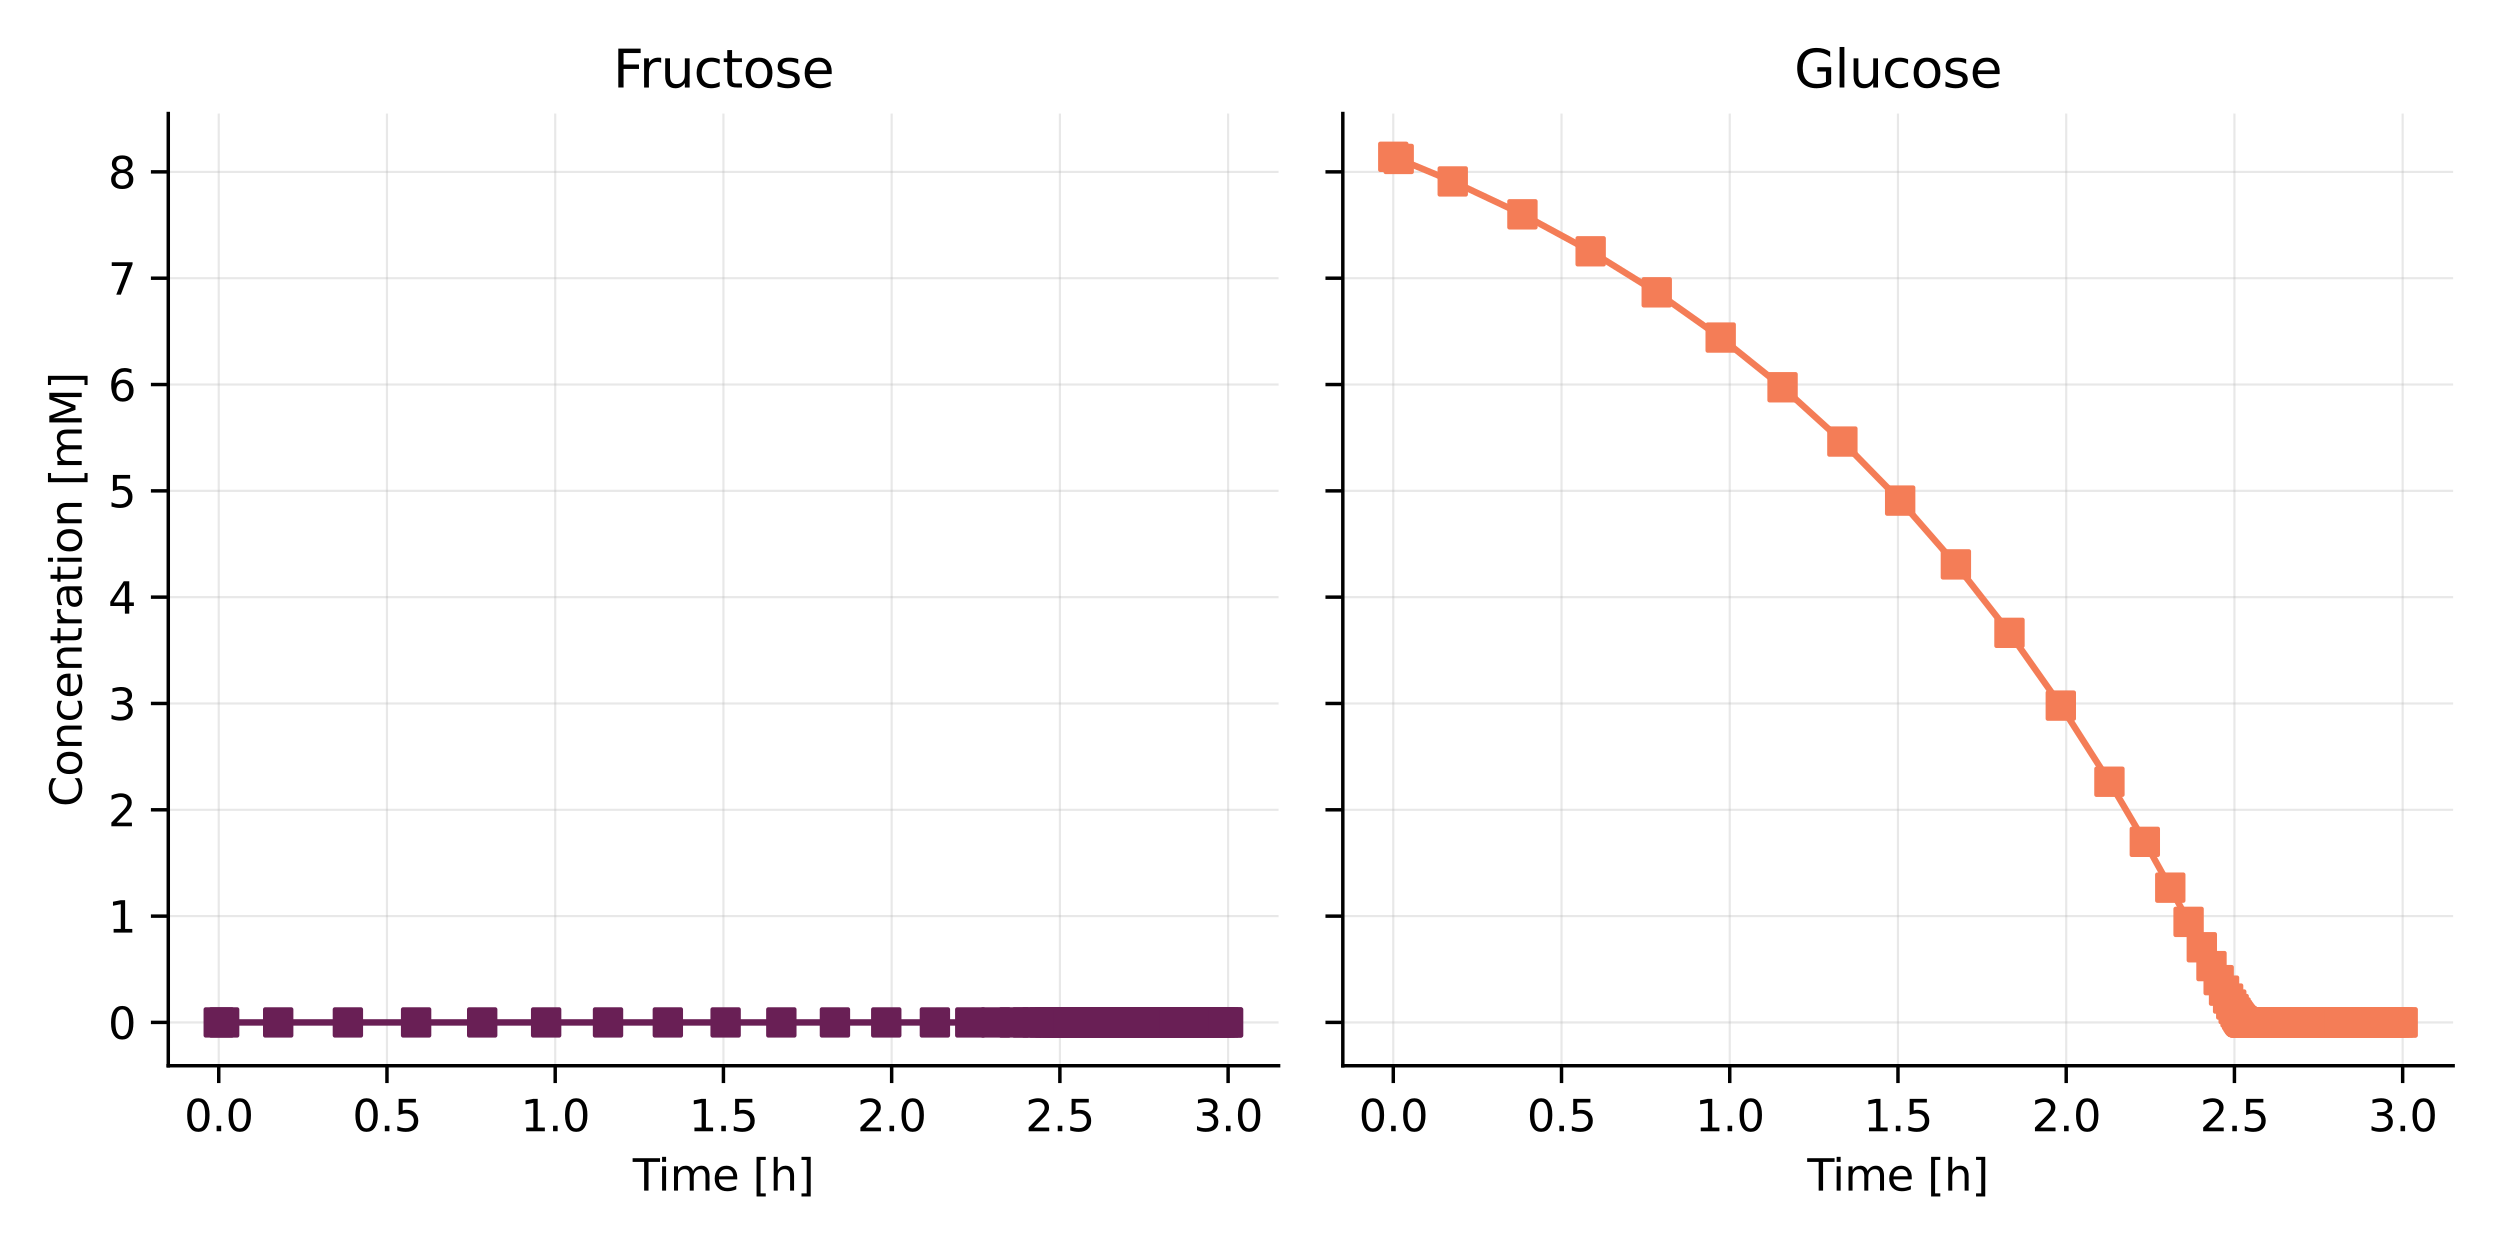 <?xml version="1.0" encoding="utf-8" standalone="no"?>
<!DOCTYPE svg PUBLIC "-//W3C//DTD SVG 1.1//EN"
  "http://www.w3.org/Graphics/SVG/1.1/DTD/svg11.dtd">
<svg xmlns:xlink="http://www.w3.org/1999/xlink" width="576pt" height="288pt" viewBox="0 0 576 288" xmlns="http://www.w3.org/2000/svg" version="1.1">
 <defs>
  <style type="text/css">*{stroke-linejoin: round; stroke-linecap: butt}</style>
 </defs>
 <g id="figure_1">
  <g id="patch_1">
   <path d="M 0 288 
L 576 288 
L 576 0 
L 0 0 
z
" style="fill: #ffffff"/>
  </g>
  <g id="axes_1">
   <g id="patch_2">
    <path d="M 38.77 245.54 
L 294.585 245.54 
L 294.585 26.16 
L 38.77 26.16 
z
" style="fill: #ffffff"/>
   </g>
   <g id="matplotlib.axis_1">
    <g id="xtick_1">
     <g id="line2d_1">
      <path d="M 50.398 245.54 
L 50.398 26.16 
" clip-path="url(#p3d9683bd75)" style="fill: none; stroke: #b0b0b0; stroke-opacity: 0.3; stroke-width: 0.5; stroke-linecap: square"/>
     </g>
     <g id="line2d_2">
      <defs>
       <path id="m23520b8656" d="M 0 0 
L 0 4 
" style="stroke: #000000; stroke-width: 0.8"/>
      </defs>
      <g>
       <use xlink:href="#m23520b8656" x="50.398" y="245.54" style="stroke: #000000; stroke-width: 0.8"/>
      </g>
     </g>
     <g id="text_1">
      <!-- 0.0 -->
      <g transform="translate(42.446 260.638) scale(0.1 -0.1)">
       <defs>
        <path id="DejaVuSans-30" d="M 2034 4250 
Q 1547 4250 1301 3770 
Q 1056 3291 1056 2328 
Q 1056 1369 1301 889 
Q 1547 409 2034 409 
Q 2525 409 2770 889 
Q 3016 1369 3016 2328 
Q 3016 3291 2770 3770 
Q 2525 4250 2034 4250 
z
M 2034 4750 
Q 2819 4750 3233 4129 
Q 3647 3509 3647 2328 
Q 3647 1150 3233 529 
Q 2819 -91 2034 -91 
Q 1250 -91 836 529 
Q 422 1150 422 2328 
Q 422 3509 836 4129 
Q 1250 4750 2034 4750 
z
" transform="scale(0.016)"/>
        <path id="DejaVuSans-2e" d="M 684 794 
L 1344 794 
L 1344 0 
L 684 0 
L 684 794 
z
" transform="scale(0.016)"/>
       </defs>
       <use xlink:href="#DejaVuSans-30"/>
       <use xlink:href="#DejaVuSans-2e" transform="translate(63.623 0)"/>
       <use xlink:href="#DejaVuSans-30" transform="translate(95.41 0)"/>
      </g>
     </g>
    </g>
    <g id="xtick_2">
     <g id="line2d_3">
      <path d="M 89.158 245.54 
L 89.158 26.16 
" clip-path="url(#p3d9683bd75)" style="fill: none; stroke: #b0b0b0; stroke-opacity: 0.3; stroke-width: 0.5; stroke-linecap: square"/>
     </g>
     <g id="line2d_4">
      <g>
       <use xlink:href="#m23520b8656" x="89.158" y="245.54" style="stroke: #000000; stroke-width: 0.8"/>
      </g>
     </g>
     <g id="text_2">
      <!-- 0.5 -->
      <g transform="translate(81.206 260.638) scale(0.1 -0.1)">
       <defs>
        <path id="DejaVuSans-35" d="M 691 4666 
L 3169 4666 
L 3169 4134 
L 1269 4134 
L 1269 2991 
Q 1406 3038 1543 3061 
Q 1681 3084 1819 3084 
Q 2600 3084 3056 2656 
Q 3513 2228 3513 1497 
Q 3513 744 3044 326 
Q 2575 -91 1722 -91 
Q 1428 -91 1123 -41 
Q 819 9 494 109 
L 494 744 
Q 775 591 1075 516 
Q 1375 441 1709 441 
Q 2250 441 2565 725 
Q 2881 1009 2881 1497 
Q 2881 1984 2565 2268 
Q 2250 2553 1709 2553 
Q 1456 2553 1204 2497 
Q 953 2441 691 2322 
L 691 4666 
z
" transform="scale(0.016)"/>
       </defs>
       <use xlink:href="#DejaVuSans-30"/>
       <use xlink:href="#DejaVuSans-2e" transform="translate(63.623 0)"/>
       <use xlink:href="#DejaVuSans-35" transform="translate(95.41 0)"/>
      </g>
     </g>
    </g>
    <g id="xtick_3">
     <g id="line2d_5">
      <path d="M 127.918 245.54 
L 127.918 26.16 
" clip-path="url(#p3d9683bd75)" style="fill: none; stroke: #b0b0b0; stroke-opacity: 0.3; stroke-width: 0.5; stroke-linecap: square"/>
     </g>
     <g id="line2d_6">
      <g>
       <use xlink:href="#m23520b8656" x="127.918" y="245.54" style="stroke: #000000; stroke-width: 0.8"/>
      </g>
     </g>
     <g id="text_3">
      <!-- 1.0 -->
      <g transform="translate(119.966 260.638) scale(0.1 -0.1)">
       <defs>
        <path id="DejaVuSans-31" d="M 794 531 
L 1825 531 
L 1825 4091 
L 703 3866 
L 703 4441 
L 1819 4666 
L 2450 4666 
L 2450 531 
L 3481 531 
L 3481 0 
L 794 0 
L 794 531 
z
" transform="scale(0.016)"/>
       </defs>
       <use xlink:href="#DejaVuSans-31"/>
       <use xlink:href="#DejaVuSans-2e" transform="translate(63.623 0)"/>
       <use xlink:href="#DejaVuSans-30" transform="translate(95.41 0)"/>
      </g>
     </g>
    </g>
    <g id="xtick_4">
     <g id="line2d_7">
      <path d="M 166.678 245.54 
L 166.678 26.16 
" clip-path="url(#p3d9683bd75)" style="fill: none; stroke: #b0b0b0; stroke-opacity: 0.3; stroke-width: 0.5; stroke-linecap: square"/>
     </g>
     <g id="line2d_8">
      <g>
       <use xlink:href="#m23520b8656" x="166.678" y="245.54" style="stroke: #000000; stroke-width: 0.8"/>
      </g>
     </g>
     <g id="text_4">
      <!-- 1.5 -->
      <g transform="translate(158.726 260.638) scale(0.1 -0.1)">
       <use xlink:href="#DejaVuSans-31"/>
       <use xlink:href="#DejaVuSans-2e" transform="translate(63.623 0)"/>
       <use xlink:href="#DejaVuSans-35" transform="translate(95.41 0)"/>
      </g>
     </g>
    </g>
    <g id="xtick_5">
     <g id="line2d_9">
      <path d="M 205.437 245.54 
L 205.437 26.16 
" clip-path="url(#p3d9683bd75)" style="fill: none; stroke: #b0b0b0; stroke-opacity: 0.3; stroke-width: 0.5; stroke-linecap: square"/>
     </g>
     <g id="line2d_10">
      <g>
       <use xlink:href="#m23520b8656" x="205.437" y="245.54" style="stroke: #000000; stroke-width: 0.8"/>
      </g>
     </g>
     <g id="text_5">
      <!-- 2.0 -->
      <g transform="translate(197.486 260.638) scale(0.1 -0.1)">
       <defs>
        <path id="DejaVuSans-32" d="M 1228 531 
L 3431 531 
L 3431 0 
L 469 0 
L 469 531 
Q 828 903 1448 1529 
Q 2069 2156 2228 2338 
Q 2531 2678 2651 2914 
Q 2772 3150 2772 3378 
Q 2772 3750 2511 3984 
Q 2250 4219 1831 4219 
Q 1534 4219 1204 4116 
Q 875 4013 500 3803 
L 500 4441 
Q 881 4594 1212 4672 
Q 1544 4750 1819 4750 
Q 2544 4750 2975 4387 
Q 3406 4025 3406 3419 
Q 3406 3131 3298 2873 
Q 3191 2616 2906 2266 
Q 2828 2175 2409 1742 
Q 1991 1309 1228 531 
z
" transform="scale(0.016)"/>
       </defs>
       <use xlink:href="#DejaVuSans-32"/>
       <use xlink:href="#DejaVuSans-2e" transform="translate(63.623 0)"/>
       <use xlink:href="#DejaVuSans-30" transform="translate(95.41 0)"/>
      </g>
     </g>
    </g>
    <g id="xtick_6">
     <g id="line2d_11">
      <path d="M 244.197 245.54 
L 244.197 26.16 
" clip-path="url(#p3d9683bd75)" style="fill: none; stroke: #b0b0b0; stroke-opacity: 0.3; stroke-width: 0.5; stroke-linecap: square"/>
     </g>
     <g id="line2d_12">
      <g>
       <use xlink:href="#m23520b8656" x="244.197" y="245.54" style="stroke: #000000; stroke-width: 0.8"/>
      </g>
     </g>
     <g id="text_6">
      <!-- 2.5 -->
      <g transform="translate(236.246 260.638) scale(0.1 -0.1)">
       <use xlink:href="#DejaVuSans-32"/>
       <use xlink:href="#DejaVuSans-2e" transform="translate(63.623 0)"/>
       <use xlink:href="#DejaVuSans-35" transform="translate(95.41 0)"/>
      </g>
     </g>
    </g>
    <g id="xtick_7">
     <g id="line2d_13">
      <path d="M 282.957 245.54 
L 282.957 26.16 
" clip-path="url(#p3d9683bd75)" style="fill: none; stroke: #b0b0b0; stroke-opacity: 0.3; stroke-width: 0.5; stroke-linecap: square"/>
     </g>
     <g id="line2d_14">
      <g>
       <use xlink:href="#m23520b8656" x="282.957" y="245.54" style="stroke: #000000; stroke-width: 0.8"/>
      </g>
     </g>
     <g id="text_7">
      <!-- 3.0 -->
      <g transform="translate(275.005 260.638) scale(0.1 -0.1)">
       <defs>
        <path id="DejaVuSans-33" d="M 2597 2516 
Q 3050 2419 3304 2112 
Q 3559 1806 3559 1356 
Q 3559 666 3084 287 
Q 2609 -91 1734 -91 
Q 1441 -91 1130 -33 
Q 819 25 488 141 
L 488 750 
Q 750 597 1062 519 
Q 1375 441 1716 441 
Q 2309 441 2620 675 
Q 2931 909 2931 1356 
Q 2931 1769 2642 2001 
Q 2353 2234 1838 2234 
L 1294 2234 
L 1294 2753 
L 1863 2753 
Q 2328 2753 2575 2939 
Q 2822 3125 2822 3475 
Q 2822 3834 2567 4026 
Q 2313 4219 1838 4219 
Q 1578 4219 1281 4162 
Q 984 4106 628 3988 
L 628 4550 
Q 988 4650 1302 4700 
Q 1616 4750 1894 4750 
Q 2613 4750 3031 4423 
Q 3450 4097 3450 3541 
Q 3450 3153 3228 2886 
Q 3006 2619 2597 2516 
z
" transform="scale(0.016)"/>
       </defs>
       <use xlink:href="#DejaVuSans-33"/>
       <use xlink:href="#DejaVuSans-2e" transform="translate(63.623 0)"/>
       <use xlink:href="#DejaVuSans-30" transform="translate(95.41 0)"/>
      </g>
     </g>
    </g>
    <g id="text_8">
     <!-- Time [h] -->
     <g transform="translate(145.785 274.317) scale(0.1 -0.1)">
      <defs>
       <path id="DejaVuSans-54" d="M -19 4666 
L 3928 4666 
L 3928 4134 
L 2272 4134 
L 2272 0 
L 1638 0 
L 1638 4134 
L -19 4134 
L -19 4666 
z
" transform="scale(0.016)"/>
       <path id="DejaVuSans-69" d="M 603 3500 
L 1178 3500 
L 1178 0 
L 603 0 
L 603 3500 
z
M 603 4863 
L 1178 4863 
L 1178 4134 
L 603 4134 
L 603 4863 
z
" transform="scale(0.016)"/>
       <path id="DejaVuSans-6d" d="M 3328 2828 
Q 3544 3216 3844 3400 
Q 4144 3584 4550 3584 
Q 5097 3584 5394 3201 
Q 5691 2819 5691 2113 
L 5691 0 
L 5113 0 
L 5113 2094 
Q 5113 2597 4934 2840 
Q 4756 3084 4391 3084 
Q 3944 3084 3684 2787 
Q 3425 2491 3425 1978 
L 3425 0 
L 2847 0 
L 2847 2094 
Q 2847 2600 2669 2842 
Q 2491 3084 2119 3084 
Q 1678 3084 1418 2786 
Q 1159 2488 1159 1978 
L 1159 0 
L 581 0 
L 581 3500 
L 1159 3500 
L 1159 2956 
Q 1356 3278 1631 3431 
Q 1906 3584 2284 3584 
Q 2666 3584 2933 3390 
Q 3200 3197 3328 2828 
z
" transform="scale(0.016)"/>
       <path id="DejaVuSans-65" d="M 3597 1894 
L 3597 1613 
L 953 1613 
Q 991 1019 1311 708 
Q 1631 397 2203 397 
Q 2534 397 2845 478 
Q 3156 559 3463 722 
L 3463 178 
Q 3153 47 2828 -22 
Q 2503 -91 2169 -91 
Q 1331 -91 842 396 
Q 353 884 353 1716 
Q 353 2575 817 3079 
Q 1281 3584 2069 3584 
Q 2775 3584 3186 3129 
Q 3597 2675 3597 1894 
z
M 3022 2063 
Q 3016 2534 2758 2815 
Q 2500 3097 2075 3097 
Q 1594 3097 1305 2825 
Q 1016 2553 972 2059 
L 3022 2063 
z
" transform="scale(0.016)"/>
       <path id="DejaVuSans-20" transform="scale(0.016)"/>
       <path id="DejaVuSans-5b" d="M 550 4863 
L 1875 4863 
L 1875 4416 
L 1125 4416 
L 1125 -397 
L 1875 -397 
L 1875 -844 
L 550 -844 
L 550 4863 
z
" transform="scale(0.016)"/>
       <path id="DejaVuSans-68" d="M 3513 2113 
L 3513 0 
L 2938 0 
L 2938 2094 
Q 2938 2591 2744 2837 
Q 2550 3084 2163 3084 
Q 1697 3084 1428 2787 
Q 1159 2491 1159 1978 
L 1159 0 
L 581 0 
L 581 4863 
L 1159 4863 
L 1159 2956 
Q 1366 3272 1645 3428 
Q 1925 3584 2291 3584 
Q 2894 3584 3203 3211 
Q 3513 2838 3513 2113 
z
" transform="scale(0.016)"/>
       <path id="DejaVuSans-5d" d="M 1947 4863 
L 1947 -844 
L 622 -844 
L 622 -397 
L 1369 -397 
L 1369 4416 
L 622 4416 
L 622 4863 
L 1947 4863 
z
" transform="scale(0.016)"/>
      </defs>
      <use xlink:href="#DejaVuSans-54"/>
      <use xlink:href="#DejaVuSans-69" transform="translate(57.959 0)"/>
      <use xlink:href="#DejaVuSans-6d" transform="translate(85.742 0)"/>
      <use xlink:href="#DejaVuSans-65" transform="translate(183.154 0)"/>
      <use xlink:href="#DejaVuSans-20" transform="translate(244.678 0)"/>
      <use xlink:href="#DejaVuSans-5b" transform="translate(276.465 0)"/>
      <use xlink:href="#DejaVuSans-68" transform="translate(315.479 0)"/>
      <use xlink:href="#DejaVuSans-5d" transform="translate(378.857 0)"/>
     </g>
    </g>
   </g>
   <g id="matplotlib.axis_2">
    <g id="ytick_1">
     <g id="line2d_15">
      <path d="M 38.77 235.568 
L 294.585 235.568 
" clip-path="url(#p3d9683bd75)" style="fill: none; stroke: #b0b0b0; stroke-opacity: 0.3; stroke-width: 0.5; stroke-linecap: square"/>
     </g>
     <g id="line2d_16">
      <defs>
       <path id="m214db9c7b4" d="M 0 0 
L -4 0 
" style="stroke: #000000; stroke-width: 0.8"/>
      </defs>
      <g>
       <use xlink:href="#m214db9c7b4" x="38.77" y="235.568" style="stroke: #000000; stroke-width: 0.8"/>
      </g>
     </g>
     <g id="text_9">
      <!-- 0 -->
      <g transform="translate(24.907 239.367) scale(0.1 -0.1)">
       <use xlink:href="#DejaVuSans-30"/>
      </g>
     </g>
    </g>
    <g id="ytick_2">
     <g id="line2d_17">
      <path d="M 38.77 211.073 
L 294.585 211.073 
" clip-path="url(#p3d9683bd75)" style="fill: none; stroke: #b0b0b0; stroke-opacity: 0.3; stroke-width: 0.5; stroke-linecap: square"/>
     </g>
     <g id="line2d_18">
      <g>
       <use xlink:href="#m214db9c7b4" x="38.77" y="211.073" style="stroke: #000000; stroke-width: 0.8"/>
      </g>
     </g>
     <g id="text_10">
      <!-- 1 -->
      <g transform="translate(24.907 214.872) scale(0.1 -0.1)">
       <use xlink:href="#DejaVuSans-31"/>
      </g>
     </g>
    </g>
    <g id="ytick_3">
     <g id="line2d_19">
      <path d="M 38.77 186.577 
L 294.585 186.577 
" clip-path="url(#p3d9683bd75)" style="fill: none; stroke: #b0b0b0; stroke-opacity: 0.3; stroke-width: 0.5; stroke-linecap: square"/>
     </g>
     <g id="line2d_20">
      <g>
       <use xlink:href="#m214db9c7b4" x="38.77" y="186.577" style="stroke: #000000; stroke-width: 0.8"/>
      </g>
     </g>
     <g id="text_11">
      <!-- 2 -->
      <g transform="translate(24.907 190.376) scale(0.1 -0.1)">
       <use xlink:href="#DejaVuSans-32"/>
      </g>
     </g>
    </g>
    <g id="ytick_4">
     <g id="line2d_21">
      <path d="M 38.77 162.081 
L 294.585 162.081 
" clip-path="url(#p3d9683bd75)" style="fill: none; stroke: #b0b0b0; stroke-opacity: 0.3; stroke-width: 0.5; stroke-linecap: square"/>
     </g>
     <g id="line2d_22">
      <g>
       <use xlink:href="#m214db9c7b4" x="38.77" y="162.081" style="stroke: #000000; stroke-width: 0.8"/>
      </g>
     </g>
     <g id="text_12">
      <!-- 3 -->
      <g transform="translate(24.907 165.88) scale(0.1 -0.1)">
       <use xlink:href="#DejaVuSans-33"/>
      </g>
     </g>
    </g>
    <g id="ytick_5">
     <g id="line2d_23">
      <path d="M 38.77 137.586 
L 294.585 137.586 
" clip-path="url(#p3d9683bd75)" style="fill: none; stroke: #b0b0b0; stroke-opacity: 0.3; stroke-width: 0.5; stroke-linecap: square"/>
     </g>
     <g id="line2d_24">
      <g>
       <use xlink:href="#m214db9c7b4" x="38.77" y="137.586" style="stroke: #000000; stroke-width: 0.8"/>
      </g>
     </g>
     <g id="text_13">
      <!-- 4 -->
      <g transform="translate(24.907 141.385) scale(0.1 -0.1)">
       <defs>
        <path id="DejaVuSans-34" d="M 2419 4116 
L 825 1625 
L 2419 1625 
L 2419 4116 
z
M 2253 4666 
L 3047 4666 
L 3047 1625 
L 3713 1625 
L 3713 1100 
L 3047 1100 
L 3047 0 
L 2419 0 
L 2419 1100 
L 313 1100 
L 313 1709 
L 2253 4666 
z
" transform="scale(0.016)"/>
       </defs>
       <use xlink:href="#DejaVuSans-34"/>
      </g>
     </g>
    </g>
    <g id="ytick_6">
     <g id="line2d_25">
      <path d="M 38.77 113.09 
L 294.585 113.09 
" clip-path="url(#p3d9683bd75)" style="fill: none; stroke: #b0b0b0; stroke-opacity: 0.3; stroke-width: 0.5; stroke-linecap: square"/>
     </g>
     <g id="line2d_26">
      <g>
       <use xlink:href="#m214db9c7b4" x="38.77" y="113.09" style="stroke: #000000; stroke-width: 0.8"/>
      </g>
     </g>
     <g id="text_14">
      <!-- 5 -->
      <g transform="translate(24.907 116.889) scale(0.1 -0.1)">
       <use xlink:href="#DejaVuSans-35"/>
      </g>
     </g>
    </g>
    <g id="ytick_7">
     <g id="line2d_27">
      <path d="M 38.77 88.594 
L 294.585 88.594 
" clip-path="url(#p3d9683bd75)" style="fill: none; stroke: #b0b0b0; stroke-opacity: 0.3; stroke-width: 0.5; stroke-linecap: square"/>
     </g>
     <g id="line2d_28">
      <g>
       <use xlink:href="#m214db9c7b4" x="38.77" y="88.594" style="stroke: #000000; stroke-width: 0.8"/>
      </g>
     </g>
     <g id="text_15">
      <!-- 6 -->
      <g transform="translate(24.907 92.393) scale(0.1 -0.1)">
       <defs>
        <path id="DejaVuSans-36" d="M 2113 2584 
Q 1688 2584 1439 2293 
Q 1191 2003 1191 1497 
Q 1191 994 1439 701 
Q 1688 409 2113 409 
Q 2538 409 2786 701 
Q 3034 994 3034 1497 
Q 3034 2003 2786 2293 
Q 2538 2584 2113 2584 
z
M 3366 4563 
L 3366 3988 
Q 3128 4100 2886 4159 
Q 2644 4219 2406 4219 
Q 1781 4219 1451 3797 
Q 1122 3375 1075 2522 
Q 1259 2794 1537 2939 
Q 1816 3084 2150 3084 
Q 2853 3084 3261 2657 
Q 3669 2231 3669 1497 
Q 3669 778 3244 343 
Q 2819 -91 2113 -91 
Q 1303 -91 875 529 
Q 447 1150 447 2328 
Q 447 3434 972 4092 
Q 1497 4750 2381 4750 
Q 2619 4750 2861 4703 
Q 3103 4656 3366 4563 
z
" transform="scale(0.016)"/>
       </defs>
       <use xlink:href="#DejaVuSans-36"/>
      </g>
     </g>
    </g>
    <g id="ytick_8">
     <g id="line2d_29">
      <path d="M 38.77 64.099 
L 294.585 64.099 
" clip-path="url(#p3d9683bd75)" style="fill: none; stroke: #b0b0b0; stroke-opacity: 0.3; stroke-width: 0.5; stroke-linecap: square"/>
     </g>
     <g id="line2d_30">
      <g>
       <use xlink:href="#m214db9c7b4" x="38.77" y="64.099" style="stroke: #000000; stroke-width: 0.8"/>
      </g>
     </g>
     <g id="text_16">
      <!-- 7 -->
      <g transform="translate(24.907 67.898) scale(0.1 -0.1)">
       <defs>
        <path id="DejaVuSans-37" d="M 525 4666 
L 3525 4666 
L 3525 4397 
L 1831 0 
L 1172 0 
L 2766 4134 
L 525 4134 
L 525 4666 
z
" transform="scale(0.016)"/>
       </defs>
       <use xlink:href="#DejaVuSans-37"/>
      </g>
     </g>
    </g>
    <g id="ytick_9">
     <g id="line2d_31">
      <path d="M 38.77 39.603 
L 294.585 39.603 
" clip-path="url(#p3d9683bd75)" style="fill: none; stroke: #b0b0b0; stroke-opacity: 0.3; stroke-width: 0.5; stroke-linecap: square"/>
     </g>
     <g id="line2d_32">
      <g>
       <use xlink:href="#m214db9c7b4" x="38.77" y="39.603" style="stroke: #000000; stroke-width: 0.8"/>
      </g>
     </g>
     <g id="text_17">
      <!-- 8 -->
      <g transform="translate(24.907 43.402) scale(0.1 -0.1)">
       <defs>
        <path id="DejaVuSans-38" d="M 2034 2216 
Q 1584 2216 1326 1975 
Q 1069 1734 1069 1313 
Q 1069 891 1326 650 
Q 1584 409 2034 409 
Q 2484 409 2743 651 
Q 3003 894 3003 1313 
Q 3003 1734 2745 1975 
Q 2488 2216 2034 2216 
z
M 1403 2484 
Q 997 2584 770 2862 
Q 544 3141 544 3541 
Q 544 4100 942 4425 
Q 1341 4750 2034 4750 
Q 2731 4750 3128 4425 
Q 3525 4100 3525 3541 
Q 3525 3141 3298 2862 
Q 3072 2584 2669 2484 
Q 3125 2378 3379 2068 
Q 3634 1759 3634 1313 
Q 3634 634 3220 271 
Q 2806 -91 2034 -91 
Q 1263 -91 848 271 
Q 434 634 434 1313 
Q 434 1759 690 2068 
Q 947 2378 1403 2484 
z
M 1172 3481 
Q 1172 3119 1398 2916 
Q 1625 2713 2034 2713 
Q 2441 2713 2670 2916 
Q 2900 3119 2900 3481 
Q 2900 3844 2670 4047 
Q 2441 4250 2034 4250 
Q 1625 4250 1398 4047 
Q 1172 3844 1172 3481 
z
" transform="scale(0.016)"/>
       </defs>
       <use xlink:href="#DejaVuSans-38"/>
      </g>
     </g>
    </g>
    <g id="text_18">
     <!-- Concentration [mM] -->
     <g transform="translate(18.828 185.896) rotate(-90) scale(0.1 -0.1)">
      <defs>
       <path id="DejaVuSans-43" d="M 4122 4306 
L 4122 3641 
Q 3803 3938 3442 4084 
Q 3081 4231 2675 4231 
Q 1875 4231 1450 3742 
Q 1025 3253 1025 2328 
Q 1025 1406 1450 917 
Q 1875 428 2675 428 
Q 3081 428 3442 575 
Q 3803 722 4122 1019 
L 4122 359 
Q 3791 134 3420 21 
Q 3050 -91 2638 -91 
Q 1578 -91 968 557 
Q 359 1206 359 2328 
Q 359 3453 968 4101 
Q 1578 4750 2638 4750 
Q 3056 4750 3426 4639 
Q 3797 4528 4122 4306 
z
" transform="scale(0.016)"/>
       <path id="DejaVuSans-6f" d="M 1959 3097 
Q 1497 3097 1228 2736 
Q 959 2375 959 1747 
Q 959 1119 1226 758 
Q 1494 397 1959 397 
Q 2419 397 2687 759 
Q 2956 1122 2956 1747 
Q 2956 2369 2687 2733 
Q 2419 3097 1959 3097 
z
M 1959 3584 
Q 2709 3584 3137 3096 
Q 3566 2609 3566 1747 
Q 3566 888 3137 398 
Q 2709 -91 1959 -91 
Q 1206 -91 779 398 
Q 353 888 353 1747 
Q 353 2609 779 3096 
Q 1206 3584 1959 3584 
z
" transform="scale(0.016)"/>
       <path id="DejaVuSans-6e" d="M 3513 2113 
L 3513 0 
L 2938 0 
L 2938 2094 
Q 2938 2591 2744 2837 
Q 2550 3084 2163 3084 
Q 1697 3084 1428 2787 
Q 1159 2491 1159 1978 
L 1159 0 
L 581 0 
L 581 3500 
L 1159 3500 
L 1159 2956 
Q 1366 3272 1645 3428 
Q 1925 3584 2291 3584 
Q 2894 3584 3203 3211 
Q 3513 2838 3513 2113 
z
" transform="scale(0.016)"/>
       <path id="DejaVuSans-63" d="M 3122 3366 
L 3122 2828 
Q 2878 2963 2633 3030 
Q 2388 3097 2138 3097 
Q 1578 3097 1268 2742 
Q 959 2388 959 1747 
Q 959 1106 1268 751 
Q 1578 397 2138 397 
Q 2388 397 2633 464 
Q 2878 531 3122 666 
L 3122 134 
Q 2881 22 2623 -34 
Q 2366 -91 2075 -91 
Q 1284 -91 818 406 
Q 353 903 353 1747 
Q 353 2603 823 3093 
Q 1294 3584 2113 3584 
Q 2378 3584 2631 3529 
Q 2884 3475 3122 3366 
z
" transform="scale(0.016)"/>
       <path id="DejaVuSans-74" d="M 1172 4494 
L 1172 3500 
L 2356 3500 
L 2356 3053 
L 1172 3053 
L 1172 1153 
Q 1172 725 1289 603 
Q 1406 481 1766 481 
L 2356 481 
L 2356 0 
L 1766 0 
Q 1100 0 847 248 
Q 594 497 594 1153 
L 594 3053 
L 172 3053 
L 172 3500 
L 594 3500 
L 594 4494 
L 1172 4494 
z
" transform="scale(0.016)"/>
       <path id="DejaVuSans-72" d="M 2631 2963 
Q 2534 3019 2420 3045 
Q 2306 3072 2169 3072 
Q 1681 3072 1420 2755 
Q 1159 2438 1159 1844 
L 1159 0 
L 581 0 
L 581 3500 
L 1159 3500 
L 1159 2956 
Q 1341 3275 1631 3429 
Q 1922 3584 2338 3584 
Q 2397 3584 2469 3576 
Q 2541 3569 2628 3553 
L 2631 2963 
z
" transform="scale(0.016)"/>
       <path id="DejaVuSans-61" d="M 2194 1759 
Q 1497 1759 1228 1600 
Q 959 1441 959 1056 
Q 959 750 1161 570 
Q 1363 391 1709 391 
Q 2188 391 2477 730 
Q 2766 1069 2766 1631 
L 2766 1759 
L 2194 1759 
z
M 3341 1997 
L 3341 0 
L 2766 0 
L 2766 531 
Q 2569 213 2275 61 
Q 1981 -91 1556 -91 
Q 1019 -91 701 211 
Q 384 513 384 1019 
Q 384 1609 779 1909 
Q 1175 2209 1959 2209 
L 2766 2209 
L 2766 2266 
Q 2766 2663 2505 2880 
Q 2244 3097 1772 3097 
Q 1472 3097 1187 3025 
Q 903 2953 641 2809 
L 641 3341 
Q 956 3463 1253 3523 
Q 1550 3584 1831 3584 
Q 2591 3584 2966 3190 
Q 3341 2797 3341 1997 
z
" transform="scale(0.016)"/>
       <path id="DejaVuSans-4d" d="M 628 4666 
L 1569 4666 
L 2759 1491 
L 3956 4666 
L 4897 4666 
L 4897 0 
L 4281 0 
L 4281 4097 
L 3078 897 
L 2444 897 
L 1241 4097 
L 1241 0 
L 628 0 
L 628 4666 
z
" transform="scale(0.016)"/>
      </defs>
      <use xlink:href="#DejaVuSans-43"/>
      <use xlink:href="#DejaVuSans-6f" transform="translate(69.824 0)"/>
      <use xlink:href="#DejaVuSans-6e" transform="translate(131.006 0)"/>
      <use xlink:href="#DejaVuSans-63" transform="translate(194.385 0)"/>
      <use xlink:href="#DejaVuSans-65" transform="translate(249.365 0)"/>
      <use xlink:href="#DejaVuSans-6e" transform="translate(310.889 0)"/>
      <use xlink:href="#DejaVuSans-74" transform="translate(374.268 0)"/>
      <use xlink:href="#DejaVuSans-72" transform="translate(413.477 0)"/>
      <use xlink:href="#DejaVuSans-61" transform="translate(454.59 0)"/>
      <use xlink:href="#DejaVuSans-74" transform="translate(515.869 0)"/>
      <use xlink:href="#DejaVuSans-69" transform="translate(555.078 0)"/>
      <use xlink:href="#DejaVuSans-6f" transform="translate(582.861 0)"/>
      <use xlink:href="#DejaVuSans-6e" transform="translate(644.043 0)"/>
      <use xlink:href="#DejaVuSans-20" transform="translate(707.422 0)"/>
      <use xlink:href="#DejaVuSans-5b" transform="translate(739.209 0)"/>
      <use xlink:href="#DejaVuSans-6d" transform="translate(778.223 0)"/>
      <use xlink:href="#DejaVuSans-4d" transform="translate(875.635 0)"/>
      <use xlink:href="#DejaVuSans-5d" transform="translate(961.914 0)"/>
     </g>
    </g>
   </g>
   <g id="line2d_33">
    <path d="M 50.398 235.568 
L 51.643 235.568 
L 64.096 235.568 
L 80.153 235.568 
L 95.873 235.568 
L 111.097 235.568 
L 125.831 235.568 
L 140.087 235.568 
L 153.87 235.568 
L 167.183 235.568 
L 180.02 235.568 
L 192.369 235.568 
L 204.194 235.568 
L 215.399 235.568 
L 223.55 235.568 
L 229.417 235.568 
L 233.635 235.568 
L 236.682 235.568 
L 238.912 235.568 
L 240.565 235.568 
L 241.803 235.568 
L 242.743 235.568 
L 243.464 235.568 
L 244.023 235.568 
L 244.463 235.568 
L 244.814 235.568 
L 245.097 235.568 
L 245.328 235.568 
L 245.52 235.568 
L 245.679 235.568 
L 245.815 235.568 
L 245.933 235.568 
L 246.039 235.568 
L 246.145 235.568 
L 246.243 235.568 
L 246.336 235.568 
L 246.427 235.568 
L 246.519 235.568 
L 246.612 235.568 
L 246.708 235.568 
L 246.809 235.568 
L 246.917 235.568 
L 247.032 235.568 
L 247.158 235.568 
L 247.295 235.568 
L 247.447 235.568 
L 247.617 235.568 
L 247.81 235.568 
L 248.032 235.568 
L 248.293 235.568 
L 248.606 235.568 
L 248.994 235.568 
L 249.492 235.568 
L 250.162 235.568 
L 251.067 235.568 
L 251.835 235.568 
L 252.604 235.568 
L 253.388 235.568 
L 254.15 235.568 
L 254.879 235.568 
L 255.602 235.568 
L 256.355 235.568 
L 257.14 235.568 
L 257.919 235.568 
L 258.66 235.568 
L 259.376 235.568 
L 260.111 235.568 
L 260.887 235.568 
L 261.679 235.568 
L 262.44 235.568 
L 263.159 235.568 
L 263.876 235.568 
L 264.634 235.568 
L 265.43 235.568 
L 266.212 235.568 
L 266.945 235.568 
L 267.652 235.568 
L 268.387 235.568 
L 269.173 235.568 
L 269.974 235.568 
L 270.731 235.568 
L 271.439 235.568 
L 272.15 235.568 
L 272.915 235.568 
L 273.723 235.568 
L 274.508 235.568 
L 275.231 235.568 
L 275.927 235.568 
L 276.663 235.568 
L 277.462 235.568 
L 278.273 235.568 
L 279.024 235.568 
L 279.718 235.568 
L 280.424 235.568 
L 281.198 235.568 
L 282.021 235.568 
L 282.808 235.568 
L 282.957 235.568 
" clip-path="url(#p3d9683bd75)" style="fill: none; stroke: #691f55; stroke-width: 1.5; stroke-linecap: square"/>
    <defs>
     <path id="mde04ee7174" d="M -3 3 
L 3 3 
L 3 -3 
L -3 -3 
z
" style="stroke: #691f55; stroke-linejoin: miter"/>
    </defs>
    <g clip-path="url(#p3d9683bd75)">
     <use xlink:href="#mde04ee7174" x="50.398" y="235.568" style="fill: #691f55; stroke: #691f55; stroke-linejoin: miter"/>
     <use xlink:href="#mde04ee7174" x="51.643" y="235.568" style="fill: #691f55; stroke: #691f55; stroke-linejoin: miter"/>
     <use xlink:href="#mde04ee7174" x="64.096" y="235.568" style="fill: #691f55; stroke: #691f55; stroke-linejoin: miter"/>
     <use xlink:href="#mde04ee7174" x="80.153" y="235.568" style="fill: #691f55; stroke: #691f55; stroke-linejoin: miter"/>
     <use xlink:href="#mde04ee7174" x="95.873" y="235.568" style="fill: #691f55; stroke: #691f55; stroke-linejoin: miter"/>
     <use xlink:href="#mde04ee7174" x="111.097" y="235.568" style="fill: #691f55; stroke: #691f55; stroke-linejoin: miter"/>
     <use xlink:href="#mde04ee7174" x="125.831" y="235.568" style="fill: #691f55; stroke: #691f55; stroke-linejoin: miter"/>
     <use xlink:href="#mde04ee7174" x="140.087" y="235.568" style="fill: #691f55; stroke: #691f55; stroke-linejoin: miter"/>
     <use xlink:href="#mde04ee7174" x="153.87" y="235.568" style="fill: #691f55; stroke: #691f55; stroke-linejoin: miter"/>
     <use xlink:href="#mde04ee7174" x="167.183" y="235.568" style="fill: #691f55; stroke: #691f55; stroke-linejoin: miter"/>
     <use xlink:href="#mde04ee7174" x="180.02" y="235.568" style="fill: #691f55; stroke: #691f55; stroke-linejoin: miter"/>
     <use xlink:href="#mde04ee7174" x="192.369" y="235.568" style="fill: #691f55; stroke: #691f55; stroke-linejoin: miter"/>
     <use xlink:href="#mde04ee7174" x="204.194" y="235.568" style="fill: #691f55; stroke: #691f55; stroke-linejoin: miter"/>
     <use xlink:href="#mde04ee7174" x="215.399" y="235.568" style="fill: #691f55; stroke: #691f55; stroke-linejoin: miter"/>
     <use xlink:href="#mde04ee7174" x="223.55" y="235.568" style="fill: #691f55; stroke: #691f55; stroke-linejoin: miter"/>
     <use xlink:href="#mde04ee7174" x="229.417" y="235.568" style="fill: #691f55; stroke: #691f55; stroke-linejoin: miter"/>
     <use xlink:href="#mde04ee7174" x="233.635" y="235.568" style="fill: #691f55; stroke: #691f55; stroke-linejoin: miter"/>
     <use xlink:href="#mde04ee7174" x="236.682" y="235.568" style="fill: #691f55; stroke: #691f55; stroke-linejoin: miter"/>
     <use xlink:href="#mde04ee7174" x="238.912" y="235.568" style="fill: #691f55; stroke: #691f55; stroke-linejoin: miter"/>
     <use xlink:href="#mde04ee7174" x="240.565" y="235.568" style="fill: #691f55; stroke: #691f55; stroke-linejoin: miter"/>
     <use xlink:href="#mde04ee7174" x="241.803" y="235.568" style="fill: #691f55; stroke: #691f55; stroke-linejoin: miter"/>
     <use xlink:href="#mde04ee7174" x="242.743" y="235.568" style="fill: #691f55; stroke: #691f55; stroke-linejoin: miter"/>
     <use xlink:href="#mde04ee7174" x="243.464" y="235.568" style="fill: #691f55; stroke: #691f55; stroke-linejoin: miter"/>
     <use xlink:href="#mde04ee7174" x="244.023" y="235.568" style="fill: #691f55; stroke: #691f55; stroke-linejoin: miter"/>
     <use xlink:href="#mde04ee7174" x="244.463" y="235.568" style="fill: #691f55; stroke: #691f55; stroke-linejoin: miter"/>
     <use xlink:href="#mde04ee7174" x="244.814" y="235.568" style="fill: #691f55; stroke: #691f55; stroke-linejoin: miter"/>
     <use xlink:href="#mde04ee7174" x="245.097" y="235.568" style="fill: #691f55; stroke: #691f55; stroke-linejoin: miter"/>
     <use xlink:href="#mde04ee7174" x="245.328" y="235.568" style="fill: #691f55; stroke: #691f55; stroke-linejoin: miter"/>
     <use xlink:href="#mde04ee7174" x="245.52" y="235.568" style="fill: #691f55; stroke: #691f55; stroke-linejoin: miter"/>
     <use xlink:href="#mde04ee7174" x="245.679" y="235.568" style="fill: #691f55; stroke: #691f55; stroke-linejoin: miter"/>
     <use xlink:href="#mde04ee7174" x="245.815" y="235.568" style="fill: #691f55; stroke: #691f55; stroke-linejoin: miter"/>
     <use xlink:href="#mde04ee7174" x="245.933" y="235.568" style="fill: #691f55; stroke: #691f55; stroke-linejoin: miter"/>
     <use xlink:href="#mde04ee7174" x="246.039" y="235.568" style="fill: #691f55; stroke: #691f55; stroke-linejoin: miter"/>
     <use xlink:href="#mde04ee7174" x="246.145" y="235.568" style="fill: #691f55; stroke: #691f55; stroke-linejoin: miter"/>
     <use xlink:href="#mde04ee7174" x="246.243" y="235.568" style="fill: #691f55; stroke: #691f55; stroke-linejoin: miter"/>
     <use xlink:href="#mde04ee7174" x="246.336" y="235.568" style="fill: #691f55; stroke: #691f55; stroke-linejoin: miter"/>
     <use xlink:href="#mde04ee7174" x="246.427" y="235.568" style="fill: #691f55; stroke: #691f55; stroke-linejoin: miter"/>
     <use xlink:href="#mde04ee7174" x="246.519" y="235.568" style="fill: #691f55; stroke: #691f55; stroke-linejoin: miter"/>
     <use xlink:href="#mde04ee7174" x="246.612" y="235.568" style="fill: #691f55; stroke: #691f55; stroke-linejoin: miter"/>
     <use xlink:href="#mde04ee7174" x="246.708" y="235.568" style="fill: #691f55; stroke: #691f55; stroke-linejoin: miter"/>
     <use xlink:href="#mde04ee7174" x="246.809" y="235.568" style="fill: #691f55; stroke: #691f55; stroke-linejoin: miter"/>
     <use xlink:href="#mde04ee7174" x="246.917" y="235.568" style="fill: #691f55; stroke: #691f55; stroke-linejoin: miter"/>
     <use xlink:href="#mde04ee7174" x="247.032" y="235.568" style="fill: #691f55; stroke: #691f55; stroke-linejoin: miter"/>
     <use xlink:href="#mde04ee7174" x="247.158" y="235.568" style="fill: #691f55; stroke: #691f55; stroke-linejoin: miter"/>
     <use xlink:href="#mde04ee7174" x="247.295" y="235.568" style="fill: #691f55; stroke: #691f55; stroke-linejoin: miter"/>
     <use xlink:href="#mde04ee7174" x="247.447" y="235.568" style="fill: #691f55; stroke: #691f55; stroke-linejoin: miter"/>
     <use xlink:href="#mde04ee7174" x="247.617" y="235.568" style="fill: #691f55; stroke: #691f55; stroke-linejoin: miter"/>
     <use xlink:href="#mde04ee7174" x="247.81" y="235.568" style="fill: #691f55; stroke: #691f55; stroke-linejoin: miter"/>
     <use xlink:href="#mde04ee7174" x="248.032" y="235.568" style="fill: #691f55; stroke: #691f55; stroke-linejoin: miter"/>
     <use xlink:href="#mde04ee7174" x="248.293" y="235.568" style="fill: #691f55; stroke: #691f55; stroke-linejoin: miter"/>
     <use xlink:href="#mde04ee7174" x="248.606" y="235.568" style="fill: #691f55; stroke: #691f55; stroke-linejoin: miter"/>
     <use xlink:href="#mde04ee7174" x="248.994" y="235.568" style="fill: #691f55; stroke: #691f55; stroke-linejoin: miter"/>
     <use xlink:href="#mde04ee7174" x="249.492" y="235.568" style="fill: #691f55; stroke: #691f55; stroke-linejoin: miter"/>
     <use xlink:href="#mde04ee7174" x="250.162" y="235.568" style="fill: #691f55; stroke: #691f55; stroke-linejoin: miter"/>
     <use xlink:href="#mde04ee7174" x="251.067" y="235.568" style="fill: #691f55; stroke: #691f55; stroke-linejoin: miter"/>
     <use xlink:href="#mde04ee7174" x="251.835" y="235.568" style="fill: #691f55; stroke: #691f55; stroke-linejoin: miter"/>
     <use xlink:href="#mde04ee7174" x="252.604" y="235.568" style="fill: #691f55; stroke: #691f55; stroke-linejoin: miter"/>
     <use xlink:href="#mde04ee7174" x="253.388" y="235.568" style="fill: #691f55; stroke: #691f55; stroke-linejoin: miter"/>
     <use xlink:href="#mde04ee7174" x="254.15" y="235.568" style="fill: #691f55; stroke: #691f55; stroke-linejoin: miter"/>
     <use xlink:href="#mde04ee7174" x="254.879" y="235.568" style="fill: #691f55; stroke: #691f55; stroke-linejoin: miter"/>
     <use xlink:href="#mde04ee7174" x="255.602" y="235.568" style="fill: #691f55; stroke: #691f55; stroke-linejoin: miter"/>
     <use xlink:href="#mde04ee7174" x="256.355" y="235.568" style="fill: #691f55; stroke: #691f55; stroke-linejoin: miter"/>
     <use xlink:href="#mde04ee7174" x="257.14" y="235.568" style="fill: #691f55; stroke: #691f55; stroke-linejoin: miter"/>
     <use xlink:href="#mde04ee7174" x="257.919" y="235.568" style="fill: #691f55; stroke: #691f55; stroke-linejoin: miter"/>
     <use xlink:href="#mde04ee7174" x="258.66" y="235.568" style="fill: #691f55; stroke: #691f55; stroke-linejoin: miter"/>
     <use xlink:href="#mde04ee7174" x="259.376" y="235.568" style="fill: #691f55; stroke: #691f55; stroke-linejoin: miter"/>
     <use xlink:href="#mde04ee7174" x="260.111" y="235.568" style="fill: #691f55; stroke: #691f55; stroke-linejoin: miter"/>
     <use xlink:href="#mde04ee7174" x="260.887" y="235.568" style="fill: #691f55; stroke: #691f55; stroke-linejoin: miter"/>
     <use xlink:href="#mde04ee7174" x="261.679" y="235.568" style="fill: #691f55; stroke: #691f55; stroke-linejoin: miter"/>
     <use xlink:href="#mde04ee7174" x="262.44" y="235.568" style="fill: #691f55; stroke: #691f55; stroke-linejoin: miter"/>
     <use xlink:href="#mde04ee7174" x="263.159" y="235.568" style="fill: #691f55; stroke: #691f55; stroke-linejoin: miter"/>
     <use xlink:href="#mde04ee7174" x="263.876" y="235.568" style="fill: #691f55; stroke: #691f55; stroke-linejoin: miter"/>
     <use xlink:href="#mde04ee7174" x="264.634" y="235.568" style="fill: #691f55; stroke: #691f55; stroke-linejoin: miter"/>
     <use xlink:href="#mde04ee7174" x="265.43" y="235.568" style="fill: #691f55; stroke: #691f55; stroke-linejoin: miter"/>
     <use xlink:href="#mde04ee7174" x="266.212" y="235.568" style="fill: #691f55; stroke: #691f55; stroke-linejoin: miter"/>
     <use xlink:href="#mde04ee7174" x="266.945" y="235.568" style="fill: #691f55; stroke: #691f55; stroke-linejoin: miter"/>
     <use xlink:href="#mde04ee7174" x="267.652" y="235.568" style="fill: #691f55; stroke: #691f55; stroke-linejoin: miter"/>
     <use xlink:href="#mde04ee7174" x="268.387" y="235.568" style="fill: #691f55; stroke: #691f55; stroke-linejoin: miter"/>
     <use xlink:href="#mde04ee7174" x="269.173" y="235.568" style="fill: #691f55; stroke: #691f55; stroke-linejoin: miter"/>
     <use xlink:href="#mde04ee7174" x="269.974" y="235.568" style="fill: #691f55; stroke: #691f55; stroke-linejoin: miter"/>
     <use xlink:href="#mde04ee7174" x="270.731" y="235.568" style="fill: #691f55; stroke: #691f55; stroke-linejoin: miter"/>
     <use xlink:href="#mde04ee7174" x="271.439" y="235.568" style="fill: #691f55; stroke: #691f55; stroke-linejoin: miter"/>
     <use xlink:href="#mde04ee7174" x="272.15" y="235.568" style="fill: #691f55; stroke: #691f55; stroke-linejoin: miter"/>
     <use xlink:href="#mde04ee7174" x="272.915" y="235.568" style="fill: #691f55; stroke: #691f55; stroke-linejoin: miter"/>
     <use xlink:href="#mde04ee7174" x="273.723" y="235.568" style="fill: #691f55; stroke: #691f55; stroke-linejoin: miter"/>
     <use xlink:href="#mde04ee7174" x="274.508" y="235.568" style="fill: #691f55; stroke: #691f55; stroke-linejoin: miter"/>
     <use xlink:href="#mde04ee7174" x="275.231" y="235.568" style="fill: #691f55; stroke: #691f55; stroke-linejoin: miter"/>
     <use xlink:href="#mde04ee7174" x="275.927" y="235.568" style="fill: #691f55; stroke: #691f55; stroke-linejoin: miter"/>
     <use xlink:href="#mde04ee7174" x="276.663" y="235.568" style="fill: #691f55; stroke: #691f55; stroke-linejoin: miter"/>
     <use xlink:href="#mde04ee7174" x="277.462" y="235.568" style="fill: #691f55; stroke: #691f55; stroke-linejoin: miter"/>
     <use xlink:href="#mde04ee7174" x="278.273" y="235.568" style="fill: #691f55; stroke: #691f55; stroke-linejoin: miter"/>
     <use xlink:href="#mde04ee7174" x="279.024" y="235.568" style="fill: #691f55; stroke: #691f55; stroke-linejoin: miter"/>
     <use xlink:href="#mde04ee7174" x="279.718" y="235.568" style="fill: #691f55; stroke: #691f55; stroke-linejoin: miter"/>
     <use xlink:href="#mde04ee7174" x="280.424" y="235.568" style="fill: #691f55; stroke: #691f55; stroke-linejoin: miter"/>
     <use xlink:href="#mde04ee7174" x="281.198" y="235.568" style="fill: #691f55; stroke: #691f55; stroke-linejoin: miter"/>
     <use xlink:href="#mde04ee7174" x="282.021" y="235.568" style="fill: #691f55; stroke: #691f55; stroke-linejoin: miter"/>
     <use xlink:href="#mde04ee7174" x="282.808" y="235.568" style="fill: #691f55; stroke: #691f55; stroke-linejoin: miter"/>
     <use xlink:href="#mde04ee7174" x="282.957" y="235.568" style="fill: #691f55; stroke: #691f55; stroke-linejoin: miter"/>
    </g>
   </g>
   <g id="patch_3">
    <path d="M 38.77 245.54 
L 38.77 26.16 
" style="fill: none; stroke: #000000; stroke-width: 0.8; stroke-linejoin: miter; stroke-linecap: square"/>
   </g>
   <g id="patch_4">
    <path d="M 38.77 245.54 
L 294.585 245.54 
" style="fill: none; stroke: #000000; stroke-width: 0.8; stroke-linejoin: miter; stroke-linecap: square"/>
   </g>
   <g id="text_19">
    <!-- Fructose -->
    <g transform="translate(141.252 20.16) scale(0.12 -0.12)">
     <defs>
      <path id="DejaVuSans-46" d="M 628 4666 
L 3309 4666 
L 3309 4134 
L 1259 4134 
L 1259 2759 
L 3109 2759 
L 3109 2228 
L 1259 2228 
L 1259 0 
L 628 0 
L 628 4666 
z
" transform="scale(0.016)"/>
      <path id="DejaVuSans-75" d="M 544 1381 
L 544 3500 
L 1119 3500 
L 1119 1403 
Q 1119 906 1312 657 
Q 1506 409 1894 409 
Q 2359 409 2629 706 
Q 2900 1003 2900 1516 
L 2900 3500 
L 3475 3500 
L 3475 0 
L 2900 0 
L 2900 538 
Q 2691 219 2414 64 
Q 2138 -91 1772 -91 
Q 1169 -91 856 284 
Q 544 659 544 1381 
z
M 1991 3584 
L 1991 3584 
z
" transform="scale(0.016)"/>
      <path id="DejaVuSans-73" d="M 2834 3397 
L 2834 2853 
Q 2591 2978 2328 3040 
Q 2066 3103 1784 3103 
Q 1356 3103 1142 2972 
Q 928 2841 928 2578 
Q 928 2378 1081 2264 
Q 1234 2150 1697 2047 
L 1894 2003 
Q 2506 1872 2764 1633 
Q 3022 1394 3022 966 
Q 3022 478 2636 193 
Q 2250 -91 1575 -91 
Q 1294 -91 989 -36 
Q 684 19 347 128 
L 347 722 
Q 666 556 975 473 
Q 1284 391 1588 391 
Q 1994 391 2212 530 
Q 2431 669 2431 922 
Q 2431 1156 2273 1281 
Q 2116 1406 1581 1522 
L 1381 1569 
Q 847 1681 609 1914 
Q 372 2147 372 2553 
Q 372 3047 722 3315 
Q 1072 3584 1716 3584 
Q 2034 3584 2315 3537 
Q 2597 3491 2834 3397 
z
" transform="scale(0.016)"/>
     </defs>
     <use xlink:href="#DejaVuSans-46"/>
     <use xlink:href="#DejaVuSans-72" transform="translate(50.27 0)"/>
     <use xlink:href="#DejaVuSans-75" transform="translate(91.383 0)"/>
     <use xlink:href="#DejaVuSans-63" transform="translate(154.762 0)"/>
     <use xlink:href="#DejaVuSans-74" transform="translate(209.742 0)"/>
     <use xlink:href="#DejaVuSans-6f" transform="translate(248.951 0)"/>
     <use xlink:href="#DejaVuSans-73" transform="translate(310.133 0)"/>
     <use xlink:href="#DejaVuSans-65" transform="translate(362.232 0)"/>
    </g>
   </g>
  </g>
  <g id="axes_2">
   <g id="patch_5">
    <path d="M 309.385 245.54 
L 565.2 245.54 
L 565.2 26.16 
L 309.385 26.16 
z
" style="fill: #ffffff"/>
   </g>
   <g id="matplotlib.axis_3">
    <g id="xtick_8">
     <g id="line2d_34">
      <path d="M 321.013 245.54 
L 321.013 26.16 
" clip-path="url(#pa26e01f789)" style="fill: none; stroke: #b0b0b0; stroke-opacity: 0.3; stroke-width: 0.5; stroke-linecap: square"/>
     </g>
     <g id="line2d_35">
      <g>
       <use xlink:href="#m23520b8656" x="321.013" y="245.54" style="stroke: #000000; stroke-width: 0.8"/>
      </g>
     </g>
     <g id="text_20">
      <!-- 0.0 -->
      <g transform="translate(313.061 260.638) scale(0.1 -0.1)">
       <use xlink:href="#DejaVuSans-30"/>
       <use xlink:href="#DejaVuSans-2e" transform="translate(63.623 0)"/>
       <use xlink:href="#DejaVuSans-30" transform="translate(95.41 0)"/>
      </g>
     </g>
    </g>
    <g id="xtick_9">
     <g id="line2d_36">
      <path d="M 359.773 245.54 
L 359.773 26.16 
" clip-path="url(#pa26e01f789)" style="fill: none; stroke: #b0b0b0; stroke-opacity: 0.3; stroke-width: 0.5; stroke-linecap: square"/>
     </g>
     <g id="line2d_37">
      <g>
       <use xlink:href="#m23520b8656" x="359.773" y="245.54" style="stroke: #000000; stroke-width: 0.8"/>
      </g>
     </g>
     <g id="text_21">
      <!-- 0.5 -->
      <g transform="translate(351.821 260.638) scale(0.1 -0.1)">
       <use xlink:href="#DejaVuSans-30"/>
       <use xlink:href="#DejaVuSans-2e" transform="translate(63.623 0)"/>
       <use xlink:href="#DejaVuSans-35" transform="translate(95.41 0)"/>
      </g>
     </g>
    </g>
    <g id="xtick_10">
     <g id="line2d_38">
      <path d="M 398.533 245.54 
L 398.533 26.16 
" clip-path="url(#pa26e01f789)" style="fill: none; stroke: #b0b0b0; stroke-opacity: 0.3; stroke-width: 0.5; stroke-linecap: square"/>
     </g>
     <g id="line2d_39">
      <g>
       <use xlink:href="#m23520b8656" x="398.533" y="245.54" style="stroke: #000000; stroke-width: 0.8"/>
      </g>
     </g>
     <g id="text_22">
      <!-- 1.0 -->
      <g transform="translate(390.581 260.638) scale(0.1 -0.1)">
       <use xlink:href="#DejaVuSans-31"/>
       <use xlink:href="#DejaVuSans-2e" transform="translate(63.623 0)"/>
       <use xlink:href="#DejaVuSans-30" transform="translate(95.41 0)"/>
      </g>
     </g>
    </g>
    <g id="xtick_11">
     <g id="line2d_40">
      <path d="M 437.293 245.54 
L 437.293 26.16 
" clip-path="url(#pa26e01f789)" style="fill: none; stroke: #b0b0b0; stroke-opacity: 0.3; stroke-width: 0.5; stroke-linecap: square"/>
     </g>
     <g id="line2d_41">
      <g>
       <use xlink:href="#m23520b8656" x="437.293" y="245.54" style="stroke: #000000; stroke-width: 0.8"/>
      </g>
     </g>
     <g id="text_23">
      <!-- 1.5 -->
      <g transform="translate(429.341 260.638) scale(0.1 -0.1)">
       <use xlink:href="#DejaVuSans-31"/>
       <use xlink:href="#DejaVuSans-2e" transform="translate(63.623 0)"/>
       <use xlink:href="#DejaVuSans-35" transform="translate(95.41 0)"/>
      </g>
     </g>
    </g>
    <g id="xtick_12">
     <g id="line2d_42">
      <path d="M 476.052 245.54 
L 476.052 26.16 
" clip-path="url(#pa26e01f789)" style="fill: none; stroke: #b0b0b0; stroke-opacity: 0.3; stroke-width: 0.5; stroke-linecap: square"/>
     </g>
     <g id="line2d_43">
      <g>
       <use xlink:href="#m23520b8656" x="476.052" y="245.54" style="stroke: #000000; stroke-width: 0.8"/>
      </g>
     </g>
     <g id="text_24">
      <!-- 2.0 -->
      <g transform="translate(468.101 260.638) scale(0.1 -0.1)">
       <use xlink:href="#DejaVuSans-32"/>
       <use xlink:href="#DejaVuSans-2e" transform="translate(63.623 0)"/>
       <use xlink:href="#DejaVuSans-30" transform="translate(95.41 0)"/>
      </g>
     </g>
    </g>
    <g id="xtick_13">
     <g id="line2d_44">
      <path d="M 514.812 245.54 
L 514.812 26.16 
" clip-path="url(#pa26e01f789)" style="fill: none; stroke: #b0b0b0; stroke-opacity: 0.3; stroke-width: 0.5; stroke-linecap: square"/>
     </g>
     <g id="line2d_45">
      <g>
       <use xlink:href="#m23520b8656" x="514.812" y="245.54" style="stroke: #000000; stroke-width: 0.8"/>
      </g>
     </g>
     <g id="text_25">
      <!-- 2.5 -->
      <g transform="translate(506.861 260.638) scale(0.1 -0.1)">
       <use xlink:href="#DejaVuSans-32"/>
       <use xlink:href="#DejaVuSans-2e" transform="translate(63.623 0)"/>
       <use xlink:href="#DejaVuSans-35" transform="translate(95.41 0)"/>
      </g>
     </g>
    </g>
    <g id="xtick_14">
     <g id="line2d_46">
      <path d="M 553.572 245.54 
L 553.572 26.16 
" clip-path="url(#pa26e01f789)" style="fill: none; stroke: #b0b0b0; stroke-opacity: 0.3; stroke-width: 0.5; stroke-linecap: square"/>
     </g>
     <g id="line2d_47">
      <g>
       <use xlink:href="#m23520b8656" x="553.572" y="245.54" style="stroke: #000000; stroke-width: 0.8"/>
      </g>
     </g>
     <g id="text_26">
      <!-- 3.0 -->
      <g transform="translate(545.62 260.638) scale(0.1 -0.1)">
       <use xlink:href="#DejaVuSans-33"/>
       <use xlink:href="#DejaVuSans-2e" transform="translate(63.623 0)"/>
       <use xlink:href="#DejaVuSans-30" transform="translate(95.41 0)"/>
      </g>
     </g>
    </g>
    <g id="text_27">
     <!-- Time [h] -->
     <g transform="translate(416.4 274.317) scale(0.1 -0.1)">
      <use xlink:href="#DejaVuSans-54"/>
      <use xlink:href="#DejaVuSans-69" transform="translate(57.959 0)"/>
      <use xlink:href="#DejaVuSans-6d" transform="translate(85.742 0)"/>
      <use xlink:href="#DejaVuSans-65" transform="translate(183.154 0)"/>
      <use xlink:href="#DejaVuSans-20" transform="translate(244.678 0)"/>
      <use xlink:href="#DejaVuSans-5b" transform="translate(276.465 0)"/>
      <use xlink:href="#DejaVuSans-68" transform="translate(315.479 0)"/>
      <use xlink:href="#DejaVuSans-5d" transform="translate(378.857 0)"/>
     </g>
    </g>
   </g>
   <g id="matplotlib.axis_4">
    <g id="ytick_10">
     <g id="line2d_48">
      <path d="M 309.385 235.568 
L 565.2 235.568 
" clip-path="url(#pa26e01f789)" style="fill: none; stroke: #b0b0b0; stroke-opacity: 0.3; stroke-width: 0.5; stroke-linecap: square"/>
     </g>
     <g id="line2d_49">
      <g>
       <use xlink:href="#m214db9c7b4" x="309.385" y="235.568" style="stroke: #000000; stroke-width: 0.8"/>
      </g>
     </g>
    </g>
    <g id="ytick_11">
     <g id="line2d_50">
      <path d="M 309.385 211.073 
L 565.2 211.073 
" clip-path="url(#pa26e01f789)" style="fill: none; stroke: #b0b0b0; stroke-opacity: 0.3; stroke-width: 0.5; stroke-linecap: square"/>
     </g>
     <g id="line2d_51">
      <g>
       <use xlink:href="#m214db9c7b4" x="309.385" y="211.073" style="stroke: #000000; stroke-width: 0.8"/>
      </g>
     </g>
    </g>
    <g id="ytick_12">
     <g id="line2d_52">
      <path d="M 309.385 186.577 
L 565.2 186.577 
" clip-path="url(#pa26e01f789)" style="fill: none; stroke: #b0b0b0; stroke-opacity: 0.3; stroke-width: 0.5; stroke-linecap: square"/>
     </g>
     <g id="line2d_53">
      <g>
       <use xlink:href="#m214db9c7b4" x="309.385" y="186.577" style="stroke: #000000; stroke-width: 0.8"/>
      </g>
     </g>
    </g>
    <g id="ytick_13">
     <g id="line2d_54">
      <path d="M 309.385 162.081 
L 565.2 162.081 
" clip-path="url(#pa26e01f789)" style="fill: none; stroke: #b0b0b0; stroke-opacity: 0.3; stroke-width: 0.5; stroke-linecap: square"/>
     </g>
     <g id="line2d_55">
      <g>
       <use xlink:href="#m214db9c7b4" x="309.385" y="162.081" style="stroke: #000000; stroke-width: 0.8"/>
      </g>
     </g>
    </g>
    <g id="ytick_14">
     <g id="line2d_56">
      <path d="M 309.385 137.586 
L 565.2 137.586 
" clip-path="url(#pa26e01f789)" style="fill: none; stroke: #b0b0b0; stroke-opacity: 0.3; stroke-width: 0.5; stroke-linecap: square"/>
     </g>
     <g id="line2d_57">
      <g>
       <use xlink:href="#m214db9c7b4" x="309.385" y="137.586" style="stroke: #000000; stroke-width: 0.8"/>
      </g>
     </g>
    </g>
    <g id="ytick_15">
     <g id="line2d_58">
      <path d="M 309.385 113.09 
L 565.2 113.09 
" clip-path="url(#pa26e01f789)" style="fill: none; stroke: #b0b0b0; stroke-opacity: 0.3; stroke-width: 0.5; stroke-linecap: square"/>
     </g>
     <g id="line2d_59">
      <g>
       <use xlink:href="#m214db9c7b4" x="309.385" y="113.09" style="stroke: #000000; stroke-width: 0.8"/>
      </g>
     </g>
    </g>
    <g id="ytick_16">
     <g id="line2d_60">
      <path d="M 309.385 88.594 
L 565.2 88.594 
" clip-path="url(#pa26e01f789)" style="fill: none; stroke: #b0b0b0; stroke-opacity: 0.3; stroke-width: 0.5; stroke-linecap: square"/>
     </g>
     <g id="line2d_61">
      <g>
       <use xlink:href="#m214db9c7b4" x="309.385" y="88.594" style="stroke: #000000; stroke-width: 0.8"/>
      </g>
     </g>
    </g>
    <g id="ytick_17">
     <g id="line2d_62">
      <path d="M 309.385 64.099 
L 565.2 64.099 
" clip-path="url(#pa26e01f789)" style="fill: none; stroke: #b0b0b0; stroke-opacity: 0.3; stroke-width: 0.5; stroke-linecap: square"/>
     </g>
     <g id="line2d_63">
      <g>
       <use xlink:href="#m214db9c7b4" x="309.385" y="64.099" style="stroke: #000000; stroke-width: 0.8"/>
      </g>
     </g>
    </g>
    <g id="ytick_18">
     <g id="line2d_64">
      <path d="M 309.385 39.603 
L 565.2 39.603 
" clip-path="url(#pa26e01f789)" style="fill: none; stroke: #b0b0b0; stroke-opacity: 0.3; stroke-width: 0.5; stroke-linecap: square"/>
     </g>
     <g id="line2d_65">
      <g>
       <use xlink:href="#m214db9c7b4" x="309.385" y="39.603" style="stroke: #000000; stroke-width: 0.8"/>
      </g>
     </g>
    </g>
   </g>
   <g id="line2d_66">
    <path d="M 321.013 36.132 
L 322.258 36.62 
L 334.711 41.803 
L 350.768 49.378 
L 366.488 57.9 
L 381.712 67.349 
L 396.446 77.775 
L 410.702 89.224 
L 424.485 101.736 
L 437.798 115.337 
L 450.635 130.035 
L 462.984 145.806 
L 474.809 162.575 
L 486.014 180.114 
L 494.165 193.96 
L 500.032 204.513 
L 504.25 212.402 
L 507.297 218.247 
L 509.527 222.589 
L 511.18 225.825 
L 512.418 228.247 
L 513.358 230.068 
L 514.079 231.442 
L 514.638 232.481 
L 515.078 233.27 
L 515.429 233.867 
L 515.712 234.319 
L 515.943 234.659 
L 516.135 234.91 
L 516.294 235.093 
L 516.43 235.225 
L 516.548 235.32 
L 516.654 235.388 
L 516.76 235.442 
L 516.858 235.48 
L 516.951 235.506 
L 517.042 235.525 
L 517.134 235.538 
L 517.227 235.548 
L 517.323 235.555 
L 517.424 235.559 
L 517.532 235.563 
L 517.647 235.565 
L 517.773 235.566 
L 517.91 235.567 
L 518.062 235.568 
L 518.232 235.568 
L 518.425 235.568 
L 518.647 235.568 
L 518.908 235.568 
L 519.221 235.568 
L 519.609 235.568 
L 520.107 235.568 
L 520.777 235.568 
L 521.682 235.568 
L 522.45 235.568 
L 523.219 235.568 
L 524.003 235.568 
L 524.765 235.568 
L 525.494 235.568 
L 526.217 235.568 
L 526.97 235.568 
L 527.755 235.568 
L 528.534 235.568 
L 529.275 235.568 
L 529.991 235.568 
L 530.726 235.568 
L 531.502 235.568 
L 532.294 235.568 
L 533.055 235.568 
L 533.774 235.568 
L 534.491 235.568 
L 535.249 235.568 
L 536.045 235.568 
L 536.827 235.568 
L 537.56 235.568 
L 538.267 235.568 
L 539.002 235.568 
L 539.788 235.568 
L 540.589 235.568 
L 541.346 235.568 
L 542.054 235.568 
L 542.765 235.568 
L 543.53 235.568 
L 544.338 235.568 
L 545.123 235.568 
L 545.846 235.568 
L 546.542 235.568 
L 547.278 235.568 
L 548.077 235.568 
L 548.888 235.568 
L 549.639 235.568 
L 550.333 235.568 
L 551.039 235.568 
L 551.813 235.568 
L 552.636 235.568 
L 553.423 235.568 
L 553.572 235.568 
" clip-path="url(#pa26e01f789)" style="fill: none; stroke: #f47d57; stroke-width: 1.5; stroke-linecap: square"/>
    <defs>
     <path id="m6609ad08f4" d="M -3 3 
L 3 3 
L 3 -3 
L -3 -3 
z
" style="stroke: #f47d57; stroke-linejoin: miter"/>
    </defs>
    <g clip-path="url(#pa26e01f789)">
     <use xlink:href="#m6609ad08f4" x="321.013" y="36.132" style="fill: #f47d57; stroke: #f47d57; stroke-linejoin: miter"/>
     <use xlink:href="#m6609ad08f4" x="322.258" y="36.62" style="fill: #f47d57; stroke: #f47d57; stroke-linejoin: miter"/>
     <use xlink:href="#m6609ad08f4" x="334.711" y="41.803" style="fill: #f47d57; stroke: #f47d57; stroke-linejoin: miter"/>
     <use xlink:href="#m6609ad08f4" x="350.768" y="49.378" style="fill: #f47d57; stroke: #f47d57; stroke-linejoin: miter"/>
     <use xlink:href="#m6609ad08f4" x="366.488" y="57.9" style="fill: #f47d57; stroke: #f47d57; stroke-linejoin: miter"/>
     <use xlink:href="#m6609ad08f4" x="381.712" y="67.349" style="fill: #f47d57; stroke: #f47d57; stroke-linejoin: miter"/>
     <use xlink:href="#m6609ad08f4" x="396.446" y="77.775" style="fill: #f47d57; stroke: #f47d57; stroke-linejoin: miter"/>
     <use xlink:href="#m6609ad08f4" x="410.702" y="89.224" style="fill: #f47d57; stroke: #f47d57; stroke-linejoin: miter"/>
     <use xlink:href="#m6609ad08f4" x="424.485" y="101.736" style="fill: #f47d57; stroke: #f47d57; stroke-linejoin: miter"/>
     <use xlink:href="#m6609ad08f4" x="437.798" y="115.337" style="fill: #f47d57; stroke: #f47d57; stroke-linejoin: miter"/>
     <use xlink:href="#m6609ad08f4" x="450.635" y="130.035" style="fill: #f47d57; stroke: #f47d57; stroke-linejoin: miter"/>
     <use xlink:href="#m6609ad08f4" x="462.984" y="145.806" style="fill: #f47d57; stroke: #f47d57; stroke-linejoin: miter"/>
     <use xlink:href="#m6609ad08f4" x="474.809" y="162.575" style="fill: #f47d57; stroke: #f47d57; stroke-linejoin: miter"/>
     <use xlink:href="#m6609ad08f4" x="486.014" y="180.114" style="fill: #f47d57; stroke: #f47d57; stroke-linejoin: miter"/>
     <use xlink:href="#m6609ad08f4" x="494.165" y="193.96" style="fill: #f47d57; stroke: #f47d57; stroke-linejoin: miter"/>
     <use xlink:href="#m6609ad08f4" x="500.032" y="204.513" style="fill: #f47d57; stroke: #f47d57; stroke-linejoin: miter"/>
     <use xlink:href="#m6609ad08f4" x="504.25" y="212.402" style="fill: #f47d57; stroke: #f47d57; stroke-linejoin: miter"/>
     <use xlink:href="#m6609ad08f4" x="507.297" y="218.247" style="fill: #f47d57; stroke: #f47d57; stroke-linejoin: miter"/>
     <use xlink:href="#m6609ad08f4" x="509.527" y="222.589" style="fill: #f47d57; stroke: #f47d57; stroke-linejoin: miter"/>
     <use xlink:href="#m6609ad08f4" x="511.18" y="225.825" style="fill: #f47d57; stroke: #f47d57; stroke-linejoin: miter"/>
     <use xlink:href="#m6609ad08f4" x="512.418" y="228.247" style="fill: #f47d57; stroke: #f47d57; stroke-linejoin: miter"/>
     <use xlink:href="#m6609ad08f4" x="513.358" y="230.068" style="fill: #f47d57; stroke: #f47d57; stroke-linejoin: miter"/>
     <use xlink:href="#m6609ad08f4" x="514.079" y="231.442" style="fill: #f47d57; stroke: #f47d57; stroke-linejoin: miter"/>
     <use xlink:href="#m6609ad08f4" x="514.638" y="232.481" style="fill: #f47d57; stroke: #f47d57; stroke-linejoin: miter"/>
     <use xlink:href="#m6609ad08f4" x="515.078" y="233.27" style="fill: #f47d57; stroke: #f47d57; stroke-linejoin: miter"/>
     <use xlink:href="#m6609ad08f4" x="515.429" y="233.867" style="fill: #f47d57; stroke: #f47d57; stroke-linejoin: miter"/>
     <use xlink:href="#m6609ad08f4" x="515.712" y="234.319" style="fill: #f47d57; stroke: #f47d57; stroke-linejoin: miter"/>
     <use xlink:href="#m6609ad08f4" x="515.943" y="234.659" style="fill: #f47d57; stroke: #f47d57; stroke-linejoin: miter"/>
     <use xlink:href="#m6609ad08f4" x="516.135" y="234.91" style="fill: #f47d57; stroke: #f47d57; stroke-linejoin: miter"/>
     <use xlink:href="#m6609ad08f4" x="516.294" y="235.093" style="fill: #f47d57; stroke: #f47d57; stroke-linejoin: miter"/>
     <use xlink:href="#m6609ad08f4" x="516.43" y="235.225" style="fill: #f47d57; stroke: #f47d57; stroke-linejoin: miter"/>
     <use xlink:href="#m6609ad08f4" x="516.548" y="235.32" style="fill: #f47d57; stroke: #f47d57; stroke-linejoin: miter"/>
     <use xlink:href="#m6609ad08f4" x="516.654" y="235.388" style="fill: #f47d57; stroke: #f47d57; stroke-linejoin: miter"/>
     <use xlink:href="#m6609ad08f4" x="516.76" y="235.442" style="fill: #f47d57; stroke: #f47d57; stroke-linejoin: miter"/>
     <use xlink:href="#m6609ad08f4" x="516.858" y="235.48" style="fill: #f47d57; stroke: #f47d57; stroke-linejoin: miter"/>
     <use xlink:href="#m6609ad08f4" x="516.951" y="235.506" style="fill: #f47d57; stroke: #f47d57; stroke-linejoin: miter"/>
     <use xlink:href="#m6609ad08f4" x="517.042" y="235.525" style="fill: #f47d57; stroke: #f47d57; stroke-linejoin: miter"/>
     <use xlink:href="#m6609ad08f4" x="517.134" y="235.538" style="fill: #f47d57; stroke: #f47d57; stroke-linejoin: miter"/>
     <use xlink:href="#m6609ad08f4" x="517.227" y="235.548" style="fill: #f47d57; stroke: #f47d57; stroke-linejoin: miter"/>
     <use xlink:href="#m6609ad08f4" x="517.323" y="235.555" style="fill: #f47d57; stroke: #f47d57; stroke-linejoin: miter"/>
     <use xlink:href="#m6609ad08f4" x="517.424" y="235.559" style="fill: #f47d57; stroke: #f47d57; stroke-linejoin: miter"/>
     <use xlink:href="#m6609ad08f4" x="517.532" y="235.563" style="fill: #f47d57; stroke: #f47d57; stroke-linejoin: miter"/>
     <use xlink:href="#m6609ad08f4" x="517.647" y="235.565" style="fill: #f47d57; stroke: #f47d57; stroke-linejoin: miter"/>
     <use xlink:href="#m6609ad08f4" x="517.773" y="235.566" style="fill: #f47d57; stroke: #f47d57; stroke-linejoin: miter"/>
     <use xlink:href="#m6609ad08f4" x="517.91" y="235.567" style="fill: #f47d57; stroke: #f47d57; stroke-linejoin: miter"/>
     <use xlink:href="#m6609ad08f4" x="518.062" y="235.568" style="fill: #f47d57; stroke: #f47d57; stroke-linejoin: miter"/>
     <use xlink:href="#m6609ad08f4" x="518.232" y="235.568" style="fill: #f47d57; stroke: #f47d57; stroke-linejoin: miter"/>
     <use xlink:href="#m6609ad08f4" x="518.425" y="235.568" style="fill: #f47d57; stroke: #f47d57; stroke-linejoin: miter"/>
     <use xlink:href="#m6609ad08f4" x="518.647" y="235.568" style="fill: #f47d57; stroke: #f47d57; stroke-linejoin: miter"/>
     <use xlink:href="#m6609ad08f4" x="518.908" y="235.568" style="fill: #f47d57; stroke: #f47d57; stroke-linejoin: miter"/>
     <use xlink:href="#m6609ad08f4" x="519.221" y="235.568" style="fill: #f47d57; stroke: #f47d57; stroke-linejoin: miter"/>
     <use xlink:href="#m6609ad08f4" x="519.609" y="235.568" style="fill: #f47d57; stroke: #f47d57; stroke-linejoin: miter"/>
     <use xlink:href="#m6609ad08f4" x="520.107" y="235.568" style="fill: #f47d57; stroke: #f47d57; stroke-linejoin: miter"/>
     <use xlink:href="#m6609ad08f4" x="520.777" y="235.568" style="fill: #f47d57; stroke: #f47d57; stroke-linejoin: miter"/>
     <use xlink:href="#m6609ad08f4" x="521.682" y="235.568" style="fill: #f47d57; stroke: #f47d57; stroke-linejoin: miter"/>
     <use xlink:href="#m6609ad08f4" x="522.45" y="235.568" style="fill: #f47d57; stroke: #f47d57; stroke-linejoin: miter"/>
     <use xlink:href="#m6609ad08f4" x="523.219" y="235.568" style="fill: #f47d57; stroke: #f47d57; stroke-linejoin: miter"/>
     <use xlink:href="#m6609ad08f4" x="524.003" y="235.568" style="fill: #f47d57; stroke: #f47d57; stroke-linejoin: miter"/>
     <use xlink:href="#m6609ad08f4" x="524.765" y="235.568" style="fill: #f47d57; stroke: #f47d57; stroke-linejoin: miter"/>
     <use xlink:href="#m6609ad08f4" x="525.494" y="235.568" style="fill: #f47d57; stroke: #f47d57; stroke-linejoin: miter"/>
     <use xlink:href="#m6609ad08f4" x="526.217" y="235.568" style="fill: #f47d57; stroke: #f47d57; stroke-linejoin: miter"/>
     <use xlink:href="#m6609ad08f4" x="526.97" y="235.568" style="fill: #f47d57; stroke: #f47d57; stroke-linejoin: miter"/>
     <use xlink:href="#m6609ad08f4" x="527.755" y="235.568" style="fill: #f47d57; stroke: #f47d57; stroke-linejoin: miter"/>
     <use xlink:href="#m6609ad08f4" x="528.534" y="235.568" style="fill: #f47d57; stroke: #f47d57; stroke-linejoin: miter"/>
     <use xlink:href="#m6609ad08f4" x="529.275" y="235.568" style="fill: #f47d57; stroke: #f47d57; stroke-linejoin: miter"/>
     <use xlink:href="#m6609ad08f4" x="529.991" y="235.568" style="fill: #f47d57; stroke: #f47d57; stroke-linejoin: miter"/>
     <use xlink:href="#m6609ad08f4" x="530.726" y="235.568" style="fill: #f47d57; stroke: #f47d57; stroke-linejoin: miter"/>
     <use xlink:href="#m6609ad08f4" x="531.502" y="235.568" style="fill: #f47d57; stroke: #f47d57; stroke-linejoin: miter"/>
     <use xlink:href="#m6609ad08f4" x="532.294" y="235.568" style="fill: #f47d57; stroke: #f47d57; stroke-linejoin: miter"/>
     <use xlink:href="#m6609ad08f4" x="533.055" y="235.568" style="fill: #f47d57; stroke: #f47d57; stroke-linejoin: miter"/>
     <use xlink:href="#m6609ad08f4" x="533.774" y="235.568" style="fill: #f47d57; stroke: #f47d57; stroke-linejoin: miter"/>
     <use xlink:href="#m6609ad08f4" x="534.491" y="235.568" style="fill: #f47d57; stroke: #f47d57; stroke-linejoin: miter"/>
     <use xlink:href="#m6609ad08f4" x="535.249" y="235.568" style="fill: #f47d57; stroke: #f47d57; stroke-linejoin: miter"/>
     <use xlink:href="#m6609ad08f4" x="536.045" y="235.568" style="fill: #f47d57; stroke: #f47d57; stroke-linejoin: miter"/>
     <use xlink:href="#m6609ad08f4" x="536.827" y="235.568" style="fill: #f47d57; stroke: #f47d57; stroke-linejoin: miter"/>
     <use xlink:href="#m6609ad08f4" x="537.56" y="235.568" style="fill: #f47d57; stroke: #f47d57; stroke-linejoin: miter"/>
     <use xlink:href="#m6609ad08f4" x="538.267" y="235.568" style="fill: #f47d57; stroke: #f47d57; stroke-linejoin: miter"/>
     <use xlink:href="#m6609ad08f4" x="539.002" y="235.568" style="fill: #f47d57; stroke: #f47d57; stroke-linejoin: miter"/>
     <use xlink:href="#m6609ad08f4" x="539.788" y="235.568" style="fill: #f47d57; stroke: #f47d57; stroke-linejoin: miter"/>
     <use xlink:href="#m6609ad08f4" x="540.589" y="235.568" style="fill: #f47d57; stroke: #f47d57; stroke-linejoin: miter"/>
     <use xlink:href="#m6609ad08f4" x="541.346" y="235.568" style="fill: #f47d57; stroke: #f47d57; stroke-linejoin: miter"/>
     <use xlink:href="#m6609ad08f4" x="542.054" y="235.568" style="fill: #f47d57; stroke: #f47d57; stroke-linejoin: miter"/>
     <use xlink:href="#m6609ad08f4" x="542.765" y="235.568" style="fill: #f47d57; stroke: #f47d57; stroke-linejoin: miter"/>
     <use xlink:href="#m6609ad08f4" x="543.53" y="235.568" style="fill: #f47d57; stroke: #f47d57; stroke-linejoin: miter"/>
     <use xlink:href="#m6609ad08f4" x="544.338" y="235.568" style="fill: #f47d57; stroke: #f47d57; stroke-linejoin: miter"/>
     <use xlink:href="#m6609ad08f4" x="545.123" y="235.568" style="fill: #f47d57; stroke: #f47d57; stroke-linejoin: miter"/>
     <use xlink:href="#m6609ad08f4" x="545.846" y="235.568" style="fill: #f47d57; stroke: #f47d57; stroke-linejoin: miter"/>
     <use xlink:href="#m6609ad08f4" x="546.542" y="235.568" style="fill: #f47d57; stroke: #f47d57; stroke-linejoin: miter"/>
     <use xlink:href="#m6609ad08f4" x="547.278" y="235.568" style="fill: #f47d57; stroke: #f47d57; stroke-linejoin: miter"/>
     <use xlink:href="#m6609ad08f4" x="548.077" y="235.568" style="fill: #f47d57; stroke: #f47d57; stroke-linejoin: miter"/>
     <use xlink:href="#m6609ad08f4" x="548.888" y="235.568" style="fill: #f47d57; stroke: #f47d57; stroke-linejoin: miter"/>
     <use xlink:href="#m6609ad08f4" x="549.639" y="235.568" style="fill: #f47d57; stroke: #f47d57; stroke-linejoin: miter"/>
     <use xlink:href="#m6609ad08f4" x="550.333" y="235.568" style="fill: #f47d57; stroke: #f47d57; stroke-linejoin: miter"/>
     <use xlink:href="#m6609ad08f4" x="551.039" y="235.568" style="fill: #f47d57; stroke: #f47d57; stroke-linejoin: miter"/>
     <use xlink:href="#m6609ad08f4" x="551.813" y="235.568" style="fill: #f47d57; stroke: #f47d57; stroke-linejoin: miter"/>
     <use xlink:href="#m6609ad08f4" x="552.636" y="235.568" style="fill: #f47d57; stroke: #f47d57; stroke-linejoin: miter"/>
     <use xlink:href="#m6609ad08f4" x="553.423" y="235.568" style="fill: #f47d57; stroke: #f47d57; stroke-linejoin: miter"/>
     <use xlink:href="#m6609ad08f4" x="553.572" y="235.568" style="fill: #f47d57; stroke: #f47d57; stroke-linejoin: miter"/>
    </g>
   </g>
   <g id="patch_6">
    <path d="M 309.385 245.54 
L 309.385 26.16 
" style="fill: none; stroke: #000000; stroke-width: 0.8; stroke-linejoin: miter; stroke-linecap: square"/>
   </g>
   <g id="patch_7">
    <path d="M 309.385 245.54 
L 565.2 245.54 
" style="fill: none; stroke: #000000; stroke-width: 0.8; stroke-linejoin: miter; stroke-linecap: square"/>
   </g>
   <g id="text_28">
    <!-- Glucose -->
    <g transform="translate(413.386 20.16) scale(0.12 -0.12)">
     <defs>
      <path id="DejaVuSans-47" d="M 3809 666 
L 3809 1919 
L 2778 1919 
L 2778 2438 
L 4434 2438 
L 4434 434 
Q 4069 175 3628 42 
Q 3188 -91 2688 -91 
Q 1594 -91 976 548 
Q 359 1188 359 2328 
Q 359 3472 976 4111 
Q 1594 4750 2688 4750 
Q 3144 4750 3555 4637 
Q 3966 4525 4313 4306 
L 4313 3634 
Q 3963 3931 3569 4081 
Q 3175 4231 2741 4231 
Q 1884 4231 1454 3753 
Q 1025 3275 1025 2328 
Q 1025 1384 1454 906 
Q 1884 428 2741 428 
Q 3075 428 3337 486 
Q 3600 544 3809 666 
z
" transform="scale(0.016)"/>
      <path id="DejaVuSans-6c" d="M 603 4863 
L 1178 4863 
L 1178 0 
L 603 0 
L 603 4863 
z
" transform="scale(0.016)"/>
     </defs>
     <use xlink:href="#DejaVuSans-47"/>
     <use xlink:href="#DejaVuSans-6c" transform="translate(77.49 0)"/>
     <use xlink:href="#DejaVuSans-75" transform="translate(105.273 0)"/>
     <use xlink:href="#DejaVuSans-63" transform="translate(168.652 0)"/>
     <use xlink:href="#DejaVuSans-6f" transform="translate(223.633 0)"/>
     <use xlink:href="#DejaVuSans-73" transform="translate(284.814 0)"/>
     <use xlink:href="#DejaVuSans-65" transform="translate(336.914 0)"/>
    </g>
   </g>
  </g>
 </g>
 <defs>
  <clipPath id="p3d9683bd75">
   <rect x="38.77" y="26.16" width="255.815" height="219.38"/>
  </clipPath>
  <clipPath id="pa26e01f789">
   <rect x="309.385" y="26.16" width="255.815" height="219.38"/>
  </clipPath>
 </defs>
</svg>

